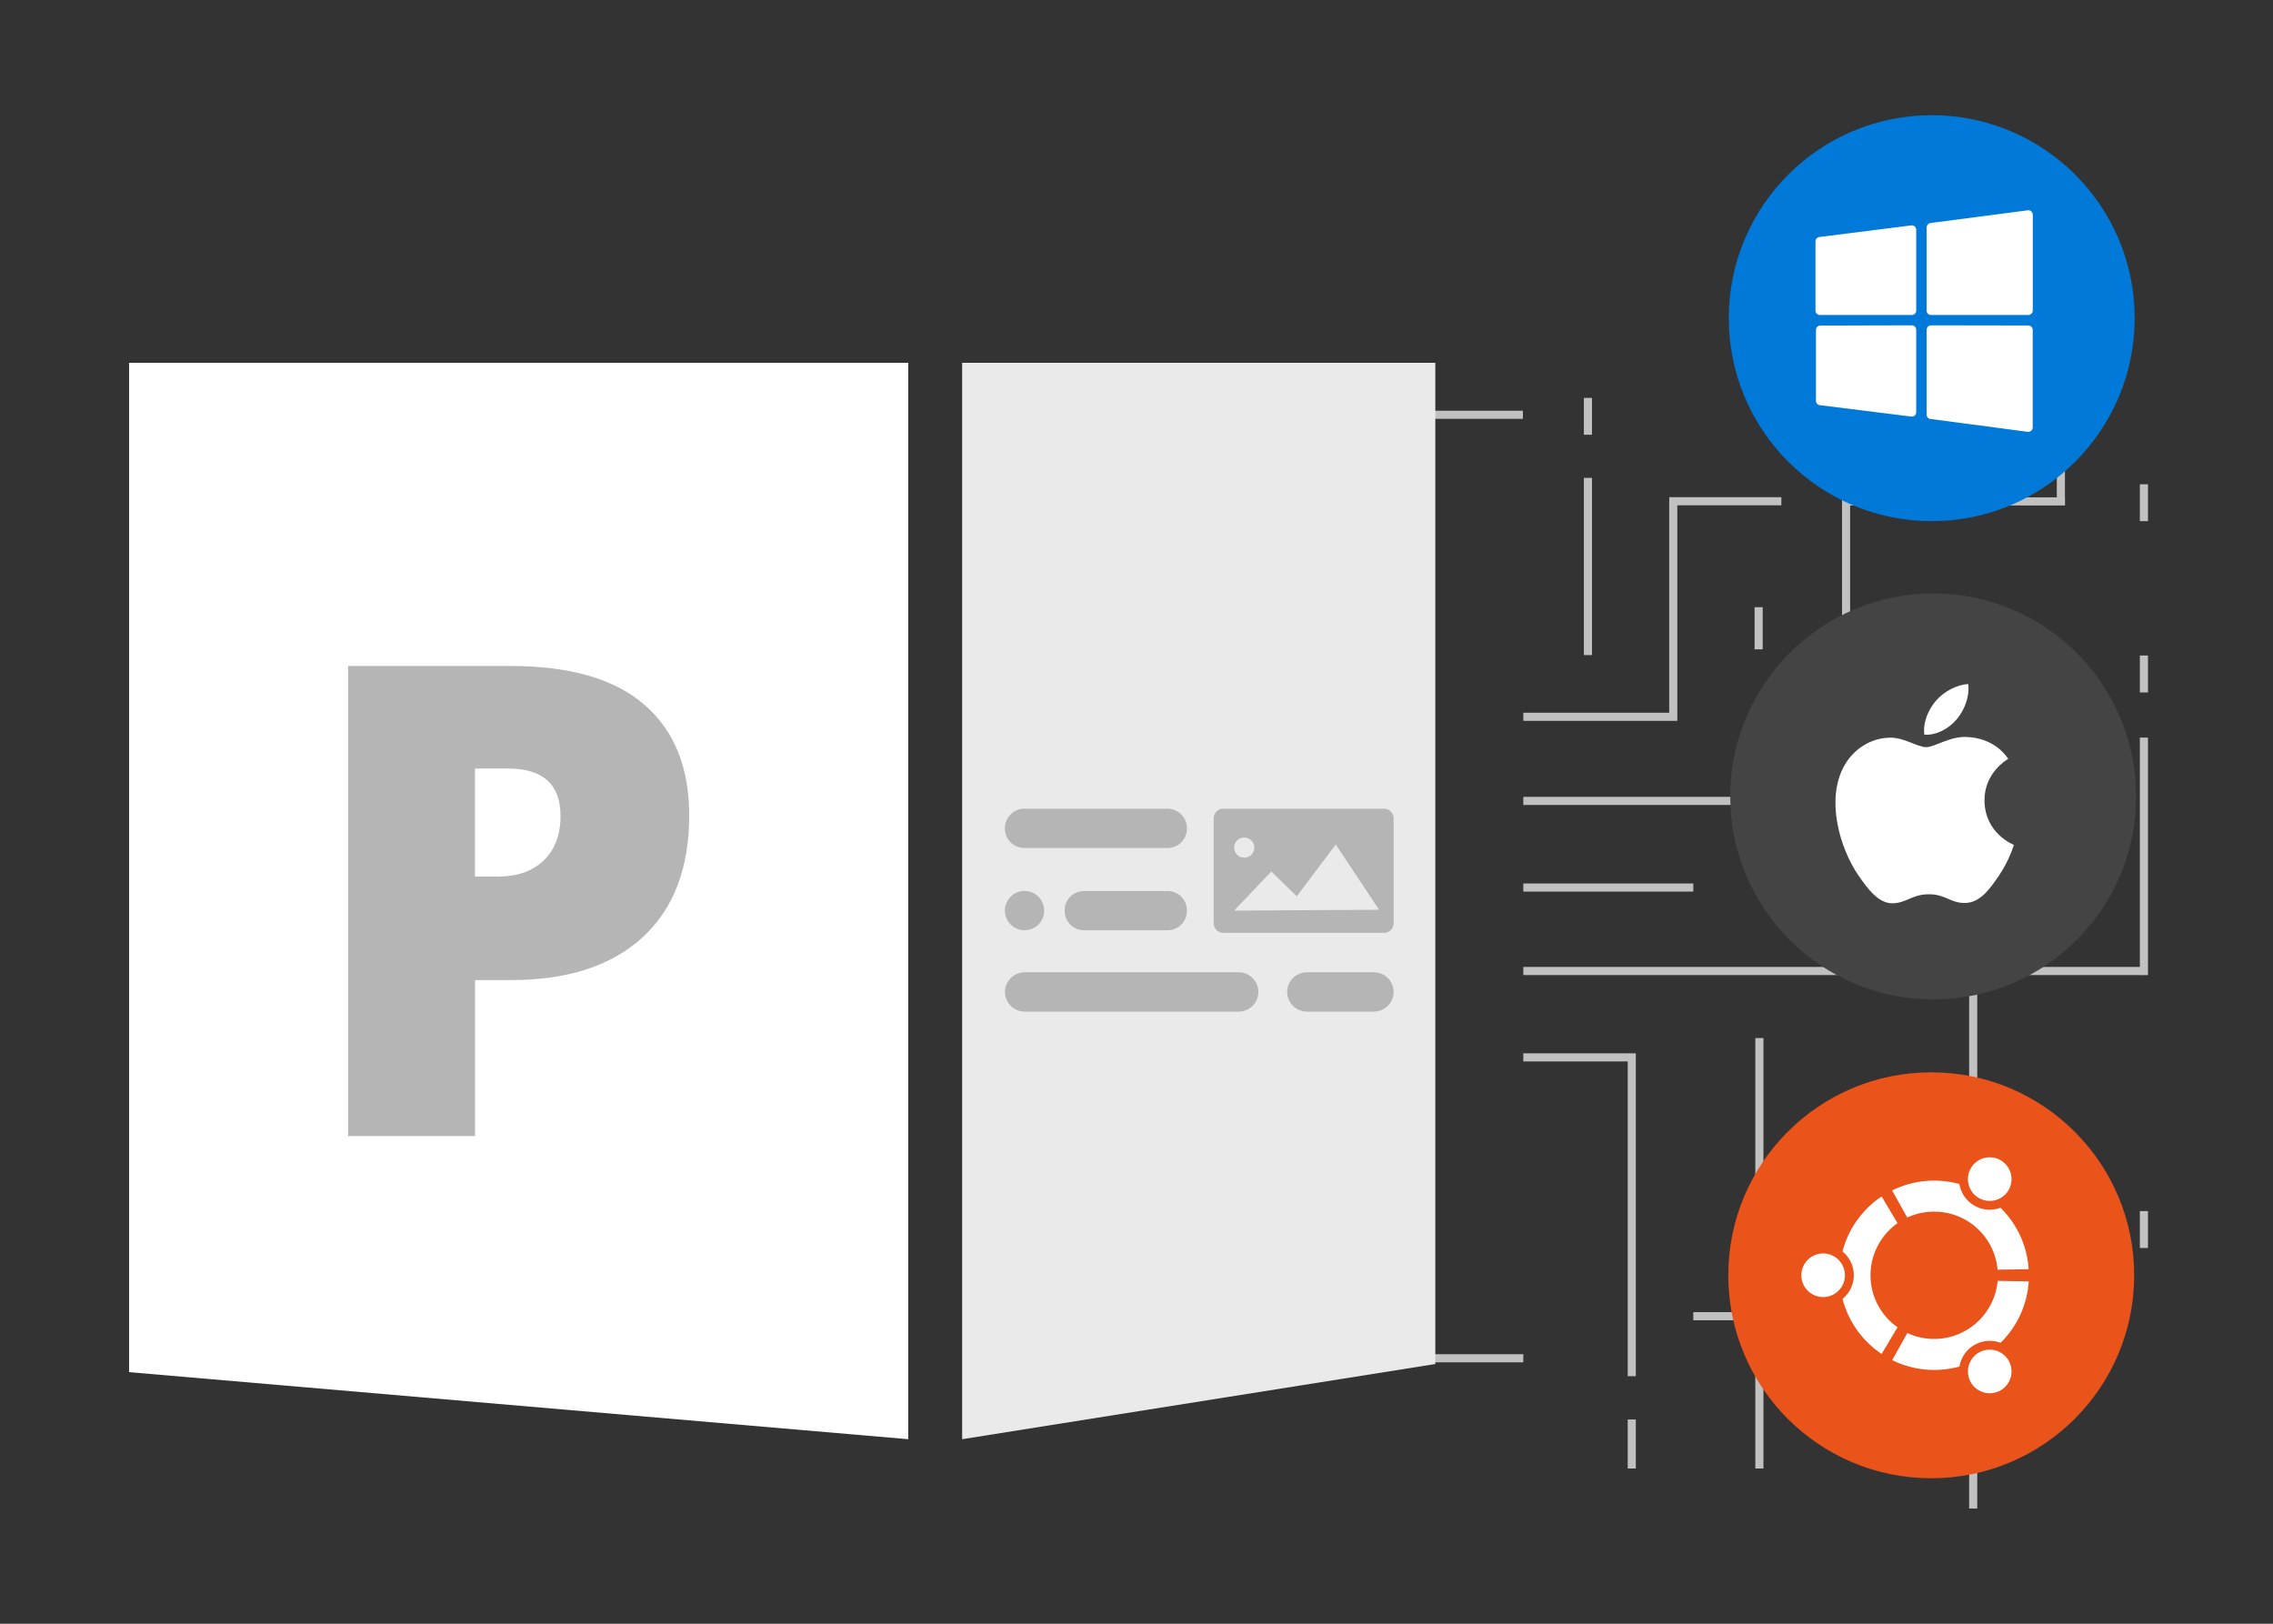 <svg version="1.1" id="Layer_1" xmlns="http://www.w3.org/2000/svg" x="0" y="0" viewBox="0 0 280 200" style="enable-background:new 0 0 280 200" xml:space="preserve"><rect x="0" y="0" width="280" height="200" fill="#333333" stroke="none"/><style>.st0{fill:#c1c1c1;stroke:#c1c1c1;stroke-miterlimit:10}.st1{fill:#fff}.st6{fill:#b5b5b5}</style><g id="Base"><g id="Lines"><path class="st0" d="M176.52 51.09h11.08M176.61 167.3h11.04M195.61 49.01v4.54M195.61 58.86v21.83M201.01 129.88v39.63M187.65 130.24h13.86M201.01 174.84v6.04M264.1 59.65v4.54M264.1 80.74v4.55M264.1 90.85v29.26M208.59 109.32h-20.94M206.57 88.29h-18.92M206.12 61.76v27.03M229.52 162.12h-20.93M243.07 120.69v65.12M227.41 61.27v16.35M253.87 57.58v4.55M264.1 149.17v4.55M205.63 61.74h13.81M227.41 61.76h26.97M216.64 74.79v5.19M187.65 98.65h26.97M187.65 119.6h76.45M216.73 127.86v53.02"/></g><g id="Left_Right_Boxes"><path class="st1" d="m111.88 177.27-95.98-8.26V44.69h95.98z"/><path style="fill:#eaeaea" d="m176.81 168.01-58.29 9.26V44.69h58.29z"/></g><g id="Platform_Icons"><circle cx="237.9" cy="157.08" r="25" style="fill:#ea531a"/><path id="Ubuntu_Icon" class="st1" d="M224.59 154.39a2.69 2.69 0 0 0-2.69 2.69c0 1.48 1.2 2.68 2.69 2.68 1.48 0 2.68-1.2 2.68-2.68 0-1.48-1.2-2.69-2.68-2.69zm19.17 12.21a2.69 2.69 0 0 0-.98 3.67 2.69 2.69 0 0 0 3.67.98 2.69 2.69 0 0 0 .98-3.67 2.692 2.692 0 0 0-3.67-.98zm-13.34-9.52c0-2.65 1.32-5 3.33-6.42l-1.96-3.29c-2.35 1.57-4.1 3.97-4.82 6.78.85.69 1.39 1.74 1.39 2.92s-.54 2.23-1.39 2.92c.73 2.81 2.47 5.21 4.82 6.78l1.96-3.29a7.792 7.792 0 0 1-3.33-6.4zm7.84-7.84c4.1 0 7.46 3.14 7.81 7.15l3.83-.06c-.19-2.96-1.48-5.61-3.47-7.57a3.777 3.777 0 0 1-5.06-2.92c-.99-.27-2.04-.42-3.12-.42-1.86 0-3.61.44-5.17 1.21l1.87 3.34c1.01-.47 2.13-.73 3.31-.73zm0 15.68c-1.18 0-2.3-.26-3.3-.73l-1.87 3.34c1.56.77 3.31 1.21 5.17 1.21 1.08 0 2.12-.15 3.12-.42a3.777 3.777 0 0 1 5.06-2.92 11.62 11.62 0 0 0 3.47-7.57l-3.83-.06c-.36 4.01-3.72 7.15-7.82 7.15zm5.5-17.36c1.28.74 2.93.3 3.67-.98.74-1.28.3-2.93-.98-3.67-1.28-.74-2.93-.3-3.67.98a2.69 2.69 0 0 0 .98 3.67z"/><circle cx="238.14" cy="98.1" r="25" style="fill:#444"/><path class="st1" d="M244.46 98.6c.04 4.09 3.58 5.45 3.62 5.46-.03.1-.57 1.94-1.87 3.84-1.13 1.64-2.29 3.28-4.13 3.32-1.81.03-2.39-1.07-4.46-1.07s-2.71 1.04-4.42 1.11c-1.78.07-3.13-1.78-4.26-3.42-2.32-3.35-4.09-9.47-1.71-13.6 1.18-2.05 3.29-3.35 5.59-3.38 1.74-.03 3.39 1.17 4.46 1.17 1.07 0 3.07-1.45 5.17-1.24.88.04 3.35.36 4.94 2.68-.14.07-2.96 1.71-2.93 5.13m-3.4-10.03c.94-1.14 1.58-2.73 1.4-4.31-1.36.05-3 .91-3.98 2.05-.87 1.01-1.64 2.63-1.43 4.18 1.52.11 3.07-.78 4.01-1.92" id="Apple_Icon"/><g><circle cx="237.96" cy="39.19" r="25" style="fill:#0079d8"/><path id="Windows_Icon" class="st1" d="M250.4 40.64v12.01c0 .03-.01.05-.01.07-.04.3-.31.51-.61.47l-11.93-1.58a.54.54 0 0 1-.52-.54V40.62h.01c0-.3.24-.55.54-.55l11.93.02h.05c.3 0 .54.25.54.55zm-14.35-.02v10.22c-.04.3-.31.51-.61.47l-11.24-1.4a.551.551 0 0 1-.5-.54v-8.73c0-.3.24-.54.55-.54l11.21-.03h.05c.29 0 .54.24.54.55zm0-12.32v9.96c0 .3-.24.54-.54.54h-11.32c-.3 0-.55-.24-.55-.54v-8.53c0-.27.21-.51.48-.54l11.27-1.42c.04-.01.08-.01.12-.01.29-.01.54.24.54.54zm13.8 10.5h-11.97c-.3 0-.55-.24-.55-.54V28.01h.01c0-.27.2-.5.47-.54l11.93-1.56c.04-.01.08-.01.12-.01.3 0 .55.24.55.55v11.81c-.01.29-.25.54-.56.54z"/></g></g></g><g id="Aspose.PDF"><g id="shape"><path class="st6" d="M170.49 99.61H150.7c-.65 0-1.19.53-1.19 1.19v12.91c0 .65.53 1.19 1.19 1.19h19.79c.65 0 1.19-.53 1.19-1.19V100.8c-.01-.65-.54-1.19-1.19-1.19zm-17.22 3.55a1.24 1.24 0 1 1 0 2.48 1.24 1.24 0 0 1 0-2.48zm-1.24 9 4.58-4.82 3.13 3.06 4.81-6.38 5.33 8.04-17.85.1z"/><g id="Lines_2_"><path class="st6" d="M143.84 114.58h-10.32c-1.31 0-2.37-1.07-2.37-2.37v-.09c0-1.31 1.07-2.37 2.37-2.37h10.32c1.31 0 2.37 1.07 2.37 2.37v.09c0 1.3-1.07 2.37-2.37 2.37z"/><circle class="st6" cx="126.21" cy="112.16" r="2.42"/><path class="st6" d="M143.82 104.45h-17.64c-1.31 0-2.39-1.08-2.39-2.39V102c0-1.31 1.08-2.39 2.39-2.39h17.64c1.31 0 2.39 1.08 2.39 2.39v.06a2.39 2.39 0 0 1-2.39 2.39zM152.59 124.6h-26.37c-1.33 0-2.42-1.09-2.42-2.42 0-1.33 1.09-2.42 2.42-2.42h26.37c1.33 0 2.42 1.09 2.42 2.42 0 1.33-1.09 2.42-2.42 2.42z"/></g><path class="st6" d="M169.25 124.6h-8.27c-1.33 0-2.42-1.09-2.42-2.42 0-1.33 1.09-2.42 2.42-2.42h8.27c1.33 0 2.42 1.09 2.42 2.42 0 1.33-1.08 2.42-2.42 2.42z"/></g><path class="st6" d="M84.9 100.44c0 6.47-1.91 11.47-5.72 14.99-3.82 3.52-9.23 5.29-16.26 5.29h-4.4v19.21H42.88v-57.9h20.04c7.31 0 12.81 1.6 16.48 4.79s5.5 7.73 5.5 13.62zm-26.38 7.53h2.85c2.35 0 4.22-.66 5.6-1.98s2.08-3.14 2.08-5.47c0-3.91-2.17-5.86-6.5-5.86h-4.04v13.31z"/></g></svg>